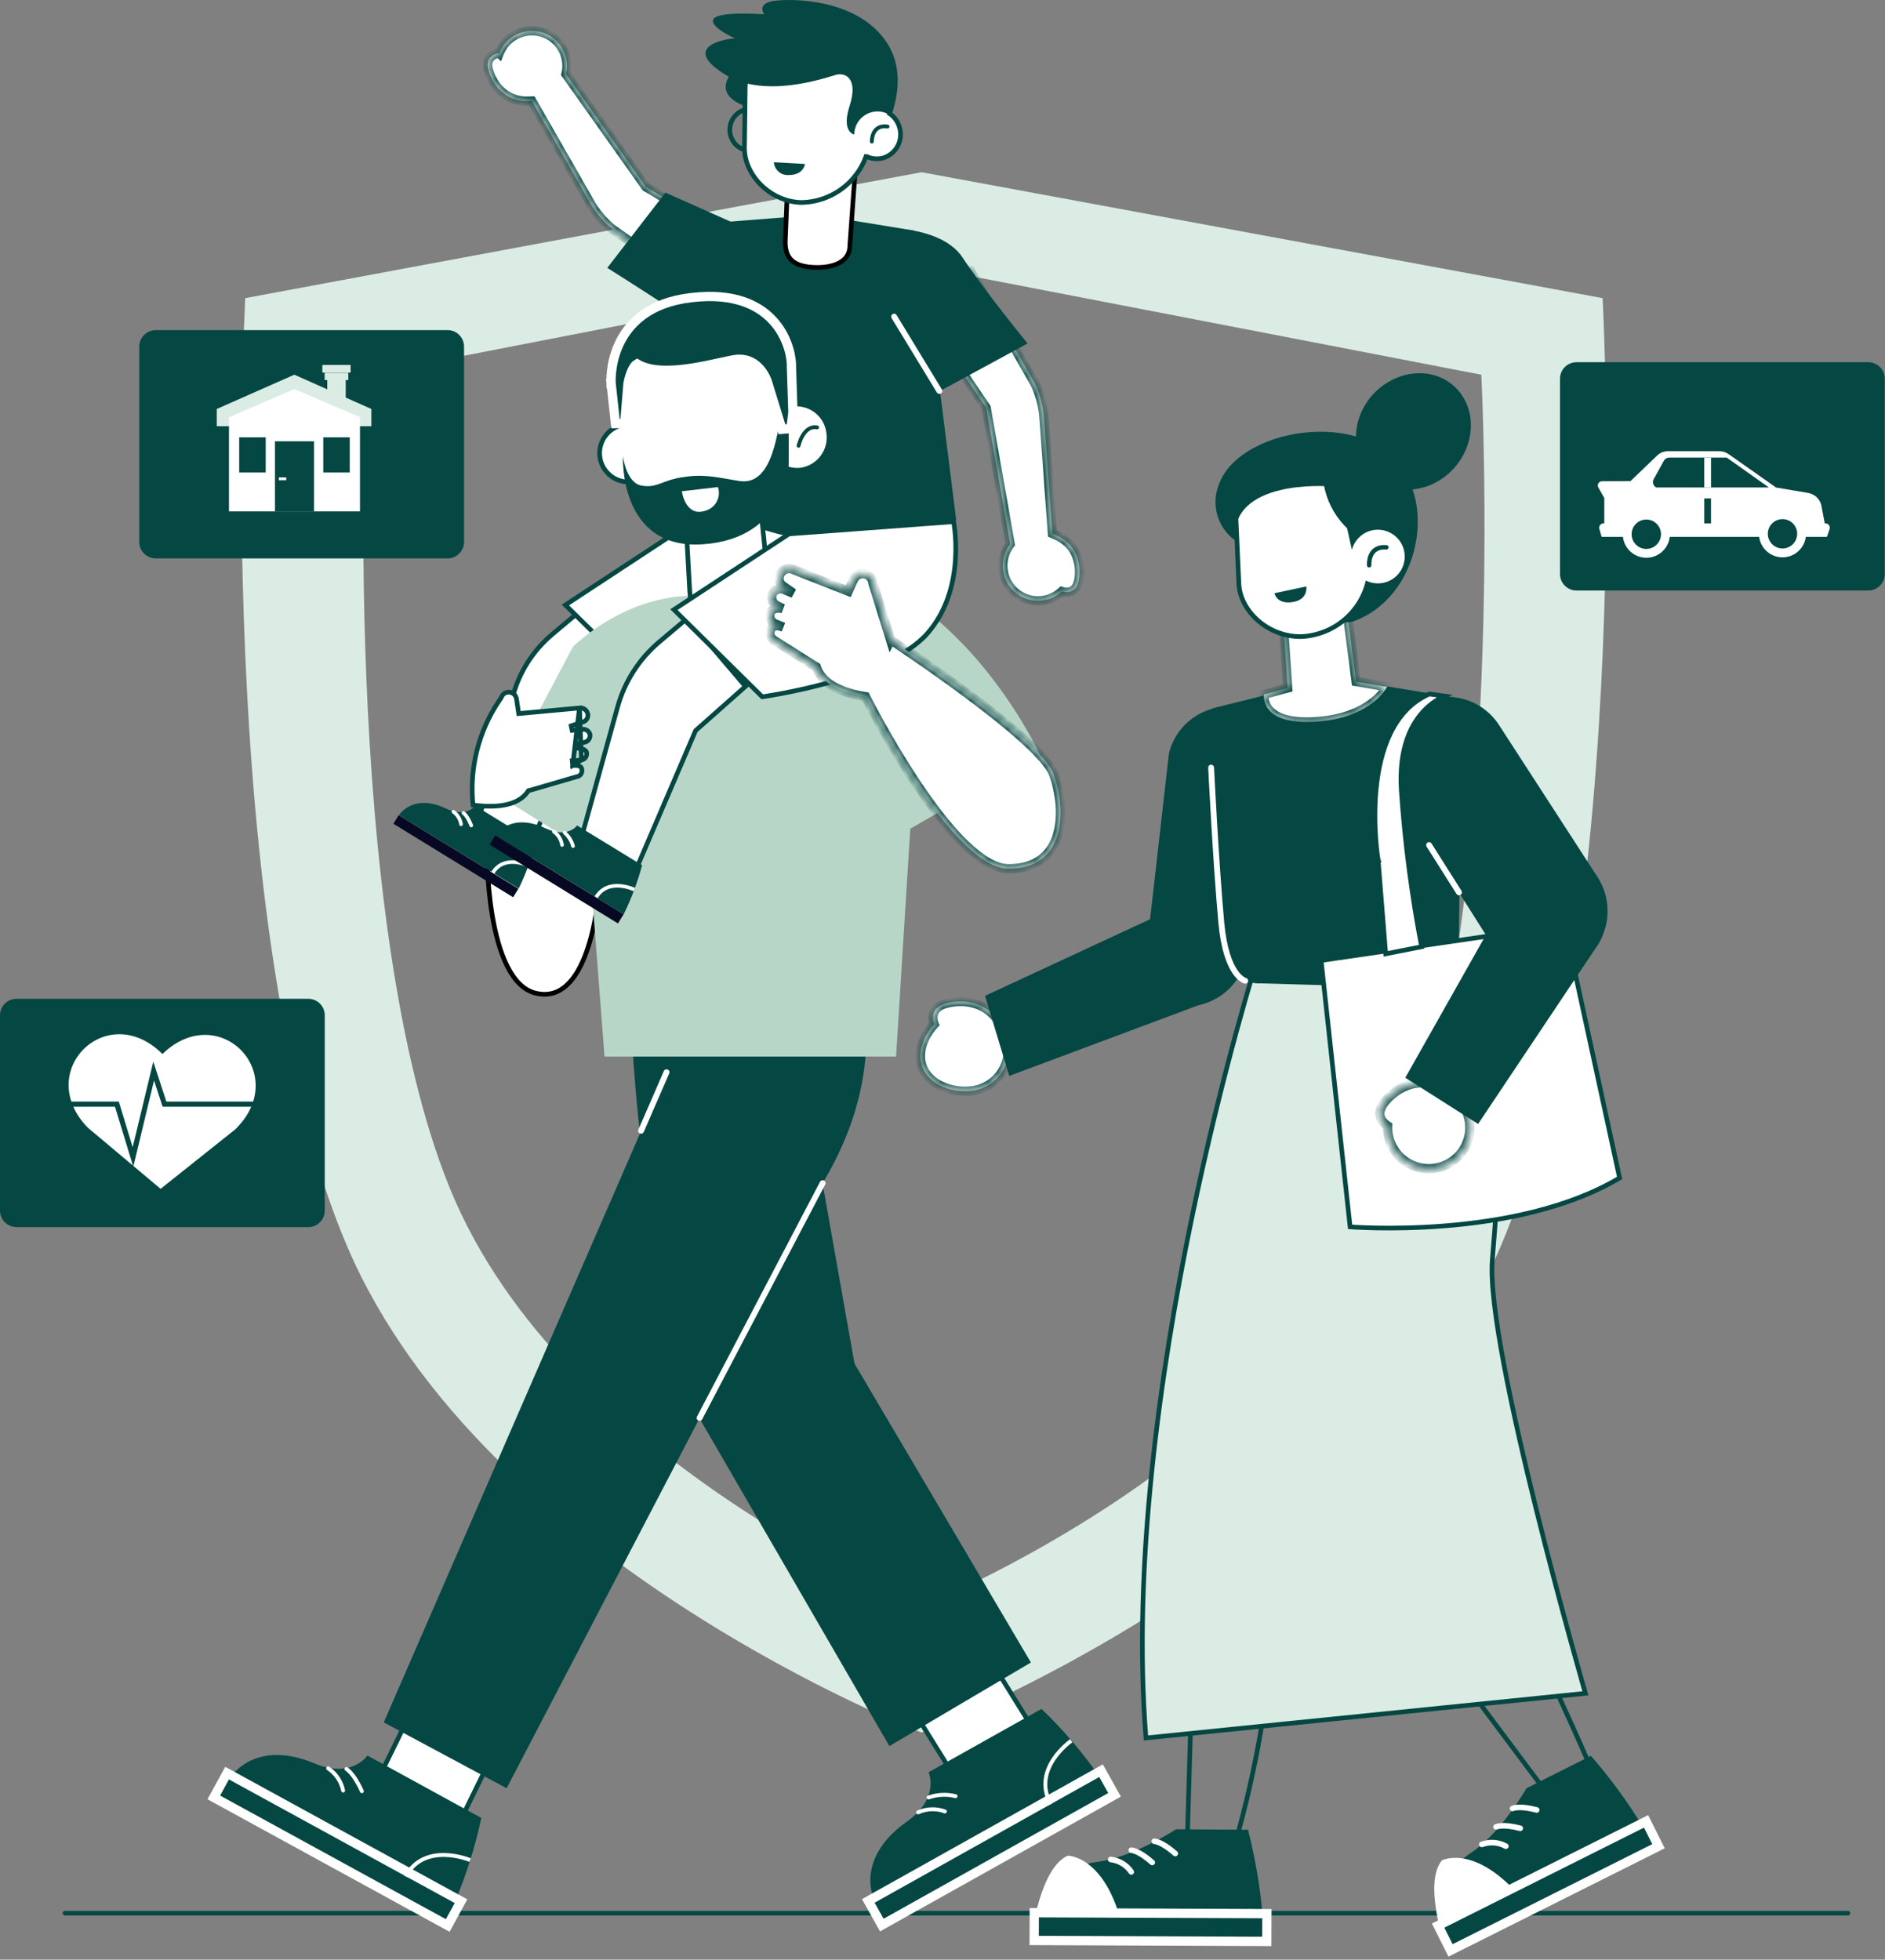  <svg
    width="203"
    height="211"
    viewBox="0 0 203 211"
    fill="none"
    xmlns="http://www.w3.org/2000/svg"
  >
    <rect x="0" y="0" width="203" height="211" fill="#808080" stroke="none"/>
    <path
      d="M7 206H199"
      stroke="#064843"
      stroke-width="0.5"
      stroke-linecap="round"
      stroke-linejoin="round"
    />
    <path
      d="M172.587 32.1L99.252 18.543L26.412 32.1C26.412 32.1 22.724 100.027 37.412 134.264C52.084 168.459 99.252 186.543 99.252 186.543C99.252 186.543 146.927 168.452 161.587 134.257C176.28 100.005 172.587 32.1 172.587 32.1ZM150.501 128.072C138.453 157.434 99.297 172.95 99.297 172.95C99.297 172.95 60.55 157.434 48.499 128.072C36.447 98.711 39.463 40.347 39.463 40.347L99.289 28.714L159.528 40.347C159.528 40.347 162.569 98.661 150.501 128.072Z"
      fill="#DBECE4"
    />
    <path
      d="M139.496 157.383L137.088 166.59L137.077 166.633L137.081 166.678L137.33 166.653L137.081 166.678L137.081 166.678L137.082 166.68L137.082 166.686L137.085 166.714C137.087 166.739 137.09 166.777 137.095 166.827C137.103 166.927 137.114 167.078 137.127 167.276C137.152 167.673 137.182 168.263 137.201 169.032C137.239 170.568 137.232 172.818 137.052 175.666C136.694 181.321 135.654 189.334 132.928 198.801L127.857 198.24L129.063 157.383H139.496Z"
      stroke="#054742"
      stroke-width="0.5"
    />
    <path
      d="M134.4 197.015L126.65 196.965C126.65 196.965 122.06 199.965 118.22 200.465C114.38 200.965 112.22 203.255 111.93 206.415L136 206.545C135.737 203.329 135.201 200.141 134.4 197.015Z"
      fill="#054742"
    />
    <path
      d="M115 199.805C115 199.805 119.38 199.805 121.09 208.445H111.09C111.09 208.445 112 201.095 115 199.805Z"
      fill="white"
    />
    <path
      d="M111.373 208.437L111.371 208.937L111.871 208.939L135.921 209.035L136.421 209.037L136.423 208.537L136.431 206.547L136.433 206.047L135.933 206.045L111.883 205.949L111.383 205.947L111.381 206.447L111.373 208.437Z"
      fill="#054742"
      stroke="white"
    />
    <path
      d="M121.83 199.215C121.83 199.215 122.59 199.215 124.09 200.535"
      stroke="white"
      stroke-width="0.6"
      stroke-linecap="round"
      stroke-linejoin="round"
    />
    <path
      d="M124.31 198.254C124.31 198.254 125.07 198.254 126.57 199.574"
      stroke="white"
      stroke-width="0.6"
      stroke-linecap="round"
      stroke-linejoin="round"
    />
    <path
      d="M119.61 200.215C120.055 200.265 120.484 200.41 120.867 200.642C121.25 200.873 121.579 201.184 121.83 201.555"
      stroke="white"
      stroke-width="0.6"
      stroke-linecap="round"
      stroke-linejoin="round"
    />
    <path
      d="M171.791 191.463C171.836 191.568 171.873 191.657 171.904 191.728L167.487 194.277L148.066 168.312L148.064 168.308C148.059 168.302 148.052 168.291 148.043 168.276C148.025 168.246 147.998 168.2 147.963 168.138C147.893 168.014 147.792 167.826 147.673 167.574C147.434 167.07 147.118 166.311 146.82 165.298C146.234 163.312 145.712 160.347 145.954 156.414H156.212L156.65 165.566L156.656 165.675L156.739 165.745C159.766 168.295 162.254 171.424 164.057 174.948L164.057 174.948L164.06 174.953C165.786 178.13 167.767 182.373 169.319 185.825C170.095 187.551 170.763 189.078 171.236 190.173C171.473 190.72 171.662 191.16 171.791 191.463Z"
      stroke="#054742"
      stroke-width="0.5"
    />
    <path
      d="M171.33 189.055L164.39 192.545C164.39 192.545 161.67 197.335 158.45 199.475C155.23 201.615 154.38 204.665 155.53 207.625L177 196.825C175.335 194.078 173.438 191.478 171.33 189.055Z"
      fill="#054742"
    />
    <path
      d="M155.29 200.304C155.29 200.304 159.19 198.304 164.62 205.304L155.69 209.774C155.69 209.774 153.21 202.804 155.29 200.304Z"
      fill="white"
    />
    <path
      d="M155.989 209.559L156.213 210.006L156.66 209.782L178.162 199.01L178.609 198.786L178.385 198.339L177.494 196.559L177.27 196.112L176.823 196.336L155.32 207.109L154.873 207.333L155.097 207.78L155.989 209.559Z"
      fill="#054742"
      stroke="white"
    />
    <path
      d="M161.11 196.705C161.11 196.705 161.79 196.355 163.72 196.855"
      stroke="white"
      stroke-width="0.6"
      stroke-linecap="round"
      stroke-linejoin="round"
    />
    <path
      d="M162.89 194.723C162.89 194.723 163.56 194.373 165.49 194.883"
      stroke="white"
      stroke-width="0.6"
      stroke-linecap="round"
      stroke-linejoin="round"
    />
    <path
      d="M159.58 198.593C160 198.438 160.449 198.374 160.896 198.407C161.343 198.44 161.777 198.568 162.17 198.783"
      stroke="white"
      stroke-width="0.6"
      stroke-linecap="round"
      stroke-linejoin="round"
    />
    <path
      d="M123.409 187.131C121.934 168.623 124.939 147.656 128.315 131.298C130.01 123.085 131.797 116.038 133.155 111.056C133.834 108.564 134.406 106.59 134.805 105.243C135.004 104.57 135.161 104.053 135.266 103.708C135.288 103.633 135.309 103.567 135.327 103.508C135.34 103.465 135.351 103.426 135.362 103.392L155.362 105.084C162.267 116.578 161.541 125.474 160.81 134.424C160.777 134.834 160.743 135.245 160.711 135.656C160.52 138.044 161.065 142.18 161.976 147.011C162.889 151.852 164.176 157.422 165.486 162.696C166.796 167.97 168.129 172.949 169.135 176.61C169.638 178.441 170.059 179.942 170.355 180.985C170.502 181.507 170.619 181.914 170.698 182.191L170.737 182.327L123.409 187.131Z"
      fill="#DBECE4"
      stroke="#054742"
      stroke-width="0.5"
    />
    <path
      d="M125.89 81.085L123.74 99.995C122.74 103.835 122.69 107.685 126.61 108.305C128.3 108.568 130.027 108.179 131.441 107.218C132.856 106.256 133.853 104.794 134.23 103.125L138.81 84.175C139.006 83.297 139.021 82.387 138.855 81.502C138.689 80.617 138.345 79.775 137.844 79.027C137.343 78.279 136.695 77.641 135.94 77.15C135.184 76.66 134.337 76.329 133.45 76.175C131.803 75.89 130.109 76.237 128.707 77.148C127.305 78.058 126.299 79.465 125.89 81.085Z"
      fill="#054742"
    />
    <mask id="path-19-inside-1_9545_77414" fill="white">
      <path
        fill-rule="evenodd"
        clip-rule="evenodd"
        d="M108.536 112.353C108.627 112.927 108.604 113.513 108.47 114.077C108.335 114.643 108.09 115.177 107.749 115.648C107.407 116.12 106.977 116.519 106.481 116.824C105.985 117.129 105.435 117.333 104.86 117.425C102.44 117.815 99.54 116.665 99.16 114.245C98.945 112.873 99.581 111.388 100.612 110.29C100.48 109.963 100.004 108.484 102.01 108.005C104.037 107.52 106.844 107.905 108.152 111.128C108.33 111.498 108.457 111.892 108.527 112.299C108.531 112.317 108.536 112.336 108.54 112.355L108.536 112.353Z"
      />
    </mask>
    <path
      fill-rule="evenodd"
      clip-rule="evenodd"
      d="M108.536 112.353C108.627 112.927 108.604 113.513 108.47 114.077C108.335 114.643 108.09 115.177 107.749 115.648C107.407 116.12 106.977 116.519 106.481 116.824C105.985 117.129 105.435 117.333 104.86 117.425C102.44 117.815 99.54 116.665 99.16 114.245C98.945 112.873 99.581 111.388 100.612 110.29C100.48 109.963 100.004 108.484 102.01 108.005C104.037 107.52 106.844 107.905 108.152 111.128C108.33 111.498 108.457 111.892 108.527 112.299C108.531 112.317 108.536 112.336 108.54 112.355L108.536 112.353Z"
      fill="white"
    />
    <path
      d="M108.47 114.077L108.956 114.193V114.193L108.47 114.077ZM108.536 112.353L108.658 111.869L107.923 111.682L108.042 112.432L108.536 112.353ZM107.749 115.648L108.154 115.942L107.749 115.648ZM104.86 117.425L104.781 116.931L104.78 116.931L104.86 117.425ZM99.16 114.245L99.654 114.167L99.16 114.245ZM100.612 110.29L100.976 110.632L101.196 110.399L101.075 110.103L100.612 110.29ZM102.01 108.005L102.126 108.491L102.01 108.005ZM108.152 111.128L107.689 111.316L107.695 111.331L107.702 111.345L108.152 111.128ZM108.527 112.299L108.034 112.384L108.037 112.401L108.041 112.418L108.527 112.299ZM108.54 112.355L108.417 112.839L109.219 113.042L109.026 112.238L108.54 112.355ZM108.956 114.193C109.106 113.565 109.131 112.913 109.029 112.275L108.042 112.432C108.123 112.941 108.103 113.46 107.983 113.961L108.956 114.193ZM108.154 115.942C108.533 115.417 108.806 114.823 108.956 114.193L107.983 113.961C107.864 114.463 107.646 114.937 107.344 115.355L108.154 115.942ZM106.743 117.25C107.294 116.911 107.774 116.466 108.154 115.942L107.344 115.355C107.041 115.773 106.659 116.128 106.219 116.398L106.743 117.25ZM104.939 117.919C105.578 117.816 106.191 117.589 106.743 117.25L106.219 116.398C105.779 116.668 105.291 116.85 104.781 116.931L104.939 117.919ZM98.666 114.322C98.887 115.732 99.842 116.742 101.02 117.335C102.194 117.926 103.631 118.129 104.94 117.918L104.78 116.931C103.669 117.11 102.446 116.934 101.47 116.442C100.498 115.953 99.813 115.178 99.654 114.167L98.666 114.322ZM100.248 109.948C99.148 111.119 98.419 112.752 98.666 114.322L99.654 114.167C99.47 112.994 100.015 111.657 100.976 110.632L100.248 109.948ZM101.075 110.103C101.021 109.968 100.918 109.639 100.995 109.324C101.03 109.179 101.106 109.029 101.261 108.89C101.42 108.747 101.685 108.596 102.126 108.491L101.894 107.518C101.333 107.652 100.905 107.866 100.593 108.146C100.277 108.429 100.103 108.76 100.024 109.085C99.87 109.712 100.071 110.285 100.149 110.478L101.075 110.103ZM102.126 108.491C103.067 108.266 104.168 108.249 105.168 108.641C106.153 109.027 107.084 109.825 107.689 111.316L108.615 110.94C107.913 109.207 106.786 108.201 105.533 107.71C104.297 107.226 102.98 107.259 101.894 107.518L102.126 108.491ZM109.019 112.214C108.942 111.762 108.801 111.323 108.603 110.911L107.702 111.345C107.86 111.673 107.972 112.023 108.034 112.384L109.019 112.214ZM108.041 112.418C108.045 112.436 108.05 112.453 108.054 112.471L109.026 112.238C109.022 112.219 109.017 112.199 109.012 112.18L108.041 112.418ZM108.663 111.87L108.658 111.869L108.413 112.838L108.417 112.839L108.663 111.87Z"
      fill="#054742"
      mask="url(#path-19-inside-1_9545_77414)"
    />
    <path
      d="M106.08 107.226L126.94 97.546C129.06 96.196 132.57 97.736 133.6 100.846C133.831 101.535 133.923 102.262 133.873 102.987C133.822 103.711 133.629 104.419 133.305 105.069C132.981 105.719 132.532 106.299 131.984 106.775C131.436 107.252 130.799 107.616 130.11 107.846L108.69 115.846L106.08 107.226Z"
      fill="#054742"
    />
    <path
      d="M156 74.992L143.77 72.992L130.6 76.262C130.6 76.262 130.14 93.742 132.27 103.202C132.446 104.004 132.904 104.716 133.561 105.208C134.219 105.7 135.031 105.94 135.85 105.882L154.46 106.422C154.46 106.422 157.03 105.212 157.1 101.422L157.43 76.422C157.396 76.054 157.235 75.71 156.974 75.448C156.712 75.187 156.368 75.026 156 74.992Z"
      fill="#054742"
    />
    <path
      d="M134.1 105.602C134.1 105.602 132.05 105.152 131.52 99.302C130.9 92.392 130.43 82.652 130.43 82.652"
      stroke="white"
      stroke-width="0.63"
      stroke-linecap="round"
      stroke-linejoin="round"
    />
    <path
      d="M145.984 132.138C145.728 132.124 145.53 132.111 145.396 132.101L142.275 103.417L168.505 99.586L174.418 126.833C168.774 130.195 161.516 131.516 155.629 131.99C152.662 132.23 150.051 132.253 148.182 132.217C147.247 132.199 146.498 132.166 145.984 132.138Z"
      fill="white"
      stroke="#054742"
      stroke-width="0.5"
    />
    <mask id="path-25-inside-2_9545_77414" fill="white">
      <path
        fill-rule="evenodd"
        clip-rule="evenodd"
        d="M149.439 121.235C149.207 121.097 147.811 120.163 149.21 118.543C150.73 116.783 153.66 115.343 157.05 118.253L156.993 118.276C157.404 118.686 157.732 119.175 157.957 119.716C158.293 120.526 158.381 121.416 158.21 122.275C158.04 123.134 157.619 123.924 157 124.543C156.166 125.371 155.039 125.835 153.865 125.835C152.69 125.835 151.564 125.371 150.73 124.543C150.111 123.924 149.69 123.134 149.52 122.275C149.451 121.931 149.425 121.582 149.439 121.235Z"
      />
    </mask>
    <path
      fill-rule="evenodd"
      clip-rule="evenodd"
      d="M149.439 121.235C149.207 121.097 147.811 120.163 149.21 118.543C150.73 116.783 153.66 115.343 157.05 118.253L156.993 118.276C157.404 118.686 157.732 119.175 157.957 119.716C158.293 120.526 158.381 121.416 158.21 122.275C158.04 123.134 157.619 123.924 157 124.543C156.166 125.371 155.039 125.835 153.865 125.835C152.69 125.835 151.564 125.371 150.73 124.543C150.111 123.924 149.69 123.134 149.52 122.275C149.451 121.931 149.425 121.582 149.439 121.235Z"
      fill="white"
    />
    <path
      d="M149.439 121.235L149.938 121.255L149.95 120.959L149.695 120.806L149.439 121.235ZM149.21 118.543L149.588 118.87L149.21 118.543ZM157.05 118.253L157.234 118.718L158.004 118.413L157.376 117.874L157.05 118.253ZM156.993 118.276L156.809 117.811L156.099 118.092L156.64 118.63L156.993 118.276ZM157.957 119.716L157.495 119.908V119.908L157.957 119.716ZM158.21 122.275L158.701 122.372V122.372L158.21 122.275ZM157 124.543L157.352 124.898L157.354 124.897L157 124.543ZM150.73 124.543L150.376 124.897L150.378 124.898L150.73 124.543ZM149.52 122.275L150.01 122.178L149.52 122.275ZM149.695 120.806C149.604 120.751 149.308 120.55 149.169 120.24C149.106 120.099 149.073 119.93 149.114 119.724C149.155 119.512 149.28 119.227 149.588 118.87L148.831 118.217C148.44 118.67 148.215 119.109 148.132 119.532C148.048 119.96 148.117 120.338 148.257 120.649C148.524 121.246 149.042 121.581 149.182 121.664L149.695 120.806ZM149.588 118.87C150.295 118.052 151.309 117.333 152.508 117.141C153.686 116.952 155.122 117.257 156.724 118.633L157.376 117.874C155.588 116.34 153.864 115.91 152.349 116.153C150.855 116.393 149.645 117.275 148.831 118.217L149.588 118.87ZM156.866 117.788L156.809 117.811L157.177 118.741L157.234 118.718L156.866 117.788ZM158.419 119.525C158.169 118.922 157.803 118.378 157.346 117.922L156.64 118.63C157.004 118.994 157.296 119.428 157.495 119.908L158.419 119.525ZM158.701 122.372C158.89 121.416 158.792 120.425 158.419 119.525L157.495 119.908C157.793 120.626 157.871 121.416 157.72 122.178L158.701 122.372ZM157.354 124.897C158.042 124.207 158.511 123.328 158.701 122.372L157.72 122.178C157.569 122.94 157.195 123.64 156.646 124.19L157.354 124.897ZM153.865 126.335C155.171 126.335 156.425 125.819 157.352 124.898L156.648 124.189C155.908 124.923 154.908 125.335 153.865 125.335V126.335ZM150.378 124.898C151.305 125.819 152.558 126.335 153.865 126.335V125.335C152.822 125.335 151.822 124.923 151.082 124.189L150.378 124.898ZM149.029 122.372C149.219 123.328 149.687 124.207 150.376 124.897L151.084 124.19C150.535 123.64 150.161 122.94 150.01 122.178L149.029 122.372ZM148.939 121.215C148.923 121.601 148.953 121.989 149.029 122.372L150.01 122.178C149.949 121.873 149.926 121.563 149.938 121.255L148.939 121.215Z"
      fill="#054742"
      mask="url(#path-25-inside-2_9545_77414)"
    />
    <path
      d="M151.34 116.042L162.63 96.042C163.017 95.376 163.539 94.798 164.162 94.345C164.785 93.892 165.496 93.575 166.249 93.413C167.003 93.251 167.781 93.248 168.536 93.404C169.29 93.561 170.003 93.874 170.63 94.322C171.811 95.181 172.606 96.472 172.84 97.915C173.074 99.357 172.729 100.833 171.88 102.022L159.18 121.022L151.34 116.042Z"
      fill="#054742"
    />
    <path
      d="M150.25 85.234L160.68 101.714C161.182 102.506 161.843 103.185 162.622 103.707C163.401 104.229 164.28 104.582 165.203 104.745C166.126 104.908 167.073 104.876 167.984 104.652C168.894 104.428 169.748 104.017 170.49 103.444C171.845 102.401 172.753 100.882 173.032 99.195C173.31 97.508 172.938 95.778 171.99 94.355L161.38 77.984C160.879 77.234 160.231 76.594 159.474 76.103C158.718 75.611 157.869 75.279 156.98 75.127C156.091 74.974 155.181 75.004 154.304 75.216C153.427 75.427 152.602 75.814 151.88 76.354C150.539 77.356 149.626 78.828 149.323 80.475C149.021 82.121 149.352 83.821 150.25 85.234Z"
      fill="#054742"
    />
    <path
      d="M155.552 74.943C154.975 75.207 154.219 75.653 153.483 76.388C151.988 77.88 150.607 80.529 150.911 85.151L150.911 85.152C151.302 90.786 152.032 96.392 153.097 101.938L149.227 102.701L148.419 92.655L148.418 92.644L148.417 92.633L148.17 92.675L148.417 92.633L148.417 92.633L148.416 92.631L148.415 92.624L148.41 92.593C148.406 92.566 148.399 92.525 148.392 92.472C148.376 92.365 148.353 92.208 148.328 92.005C148.276 91.601 148.212 91.017 148.16 90.306C148.057 88.883 148.004 86.952 148.205 84.914C148.608 80.838 150.015 76.443 153.936 74.722L155.552 74.943Z"
      fill="white"
      stroke="#054742"
      stroke-width="0.5"
    />
    <path
      d="M157.12 96.082L153.9 90.992"
      stroke="white"
      stroke-width="0.63"
      stroke-linecap="round"
      stroke-linejoin="round"
    />
    <path
      d="M52.438 91.274C52.438 91.245 52.439 91.22 52.439 91.199L57.106 85.669C57.151 85.7 57.203 85.737 57.262 85.778C57.48 85.93 57.792 86.152 58.165 86.43C58.913 86.985 59.906 87.763 60.891 88.653C61.878 89.544 62.85 90.541 63.56 91.535C64.276 92.537 64.698 93.497 64.65 94.322C64.546 96.14 64.187 99.651 63.145 102.537C62.623 103.982 61.939 105.245 61.051 106.065C60.176 106.874 59.1 107.257 57.745 106.952C56.41 106.651 55.392 105.563 54.62 104.021C53.85 102.484 53.348 100.541 53.023 98.622C52.698 96.705 52.552 94.826 52.488 93.426C52.455 92.726 52.444 92.146 52.44 91.742C52.438 91.539 52.438 91.381 52.438 91.274Z"
      fill="white"
      stroke="black"
      stroke-width="0.5"
    />
    <path
      d="M102.934 172.757L112.079 187.471L103.416 192.317L94.27 177.602L102.934 172.757Z"
      fill="white"
      stroke="#054742"
      stroke-width="0.5"
    />
    <path
      d="M112.16 184.004L100 190.824C100 190.824 101.27 193.584 97.64 196.154C94.01 198.724 93 201.944 94.23 204.864L118.42 191.324C116.582 188.682 114.485 186.23 112.16 184.004Z"
      fill="#054742"
    />
    <path
      d="M94.721 206.843L94.965 207.279L95.401 207.035L119.592 193.499L120.028 193.255L119.784 192.818L118.817 191.09L118.573 190.654L118.137 190.898L93.946 204.434L93.51 204.679L93.754 205.115L94.721 206.843Z"
      fill="#054742"
      stroke="white"
    />
    <path
      d="M115.36 187.434C115.36 187.434 111.04 190.434 113.16 194.254"
      stroke="white"
      stroke-width="0.42"
      stroke-miterlimit="10"
    />
    <path
      d="M100 193.542C100.935 193.208 101.948 193.159 102.91 193.402"
      stroke="white"
      stroke-width="0.42"
      stroke-linecap="round"
      stroke-linejoin="round"
    />
    <path
      d="M98.87 195.145C99.783 194.734 100.821 194.698 101.76 195.045"
      stroke="white"
      stroke-width="0.42"
      stroke-linecap="round"
      stroke-linejoin="round"
    />
    <path
      d="M67.92 108.705C68.465 123.423 70.843 138.016 75 152.145L95.78 188.005L111.02 179.005L92.02 146.815L85 107.195L67.92 108.705Z"
      fill="#054742"
    />
    <path
      d="M47.76 177.189L56.461 181.958L48.85 197.519L40.15 192.749L47.76 177.189Z"
      fill="white"
      stroke="#054742"
      stroke-width="0.5"
    />
    <path
      d="M51.83 195.744L39.57 189.024C39.57 189.024 37.91 191.574 33.81 189.854C29.71 188.134 26.44 189.014 24.62 191.604L48.93 204.914C50.195 201.959 51.166 198.888 51.83 195.744Z"
      fill="#054742"
    />
    <path
      d="M23.265 193.093L23.025 193.531L23.463 193.771L47.778 207.083L48.217 207.323L48.457 206.885L49.407 205.148L49.648 204.709L49.209 204.469L24.895 191.157L24.456 190.917L24.216 191.356L23.265 193.093Z"
      fill="#054742"
      stroke="white"
    />
    <path
      d="M50.63 200.283C50.63 200.283 45.76 198.233 43.68 202.033"
      stroke="white"
      stroke-width="0.42"
      stroke-miterlimit="10"
    />
    <path
      d="M37.31 190.473C37.31 190.473 38.08 190.883 38.97 192.863"
      stroke="white"
      stroke-width="0.42"
      stroke-linecap="round"
      stroke-linejoin="round"
    />
    <path
      d="M35.34 190.402C36.168 190.958 36.746 191.816 36.95 192.792"
      stroke="white"
      stroke-width="0.42"
      stroke-linecap="round"
      stroke-linejoin="round"
    />
    <path
      d="M91.64 103.465C91.64 103.465 97.08 113.795 88.19 128.055L54.56 192.545L41.33 185.455L75.61 106.695L91.64 103.465Z"
      fill="#054742"
    />
    <path
      d="M88.59 127.395L75.34 152.675"
      stroke="white"
      stroke-width="0.63"
      stroke-linecap="round"
      stroke-linejoin="round"
    />
    <path
      d="M69.04 121.753L71.78 115.453"
      stroke="white"
      stroke-width="0.63"
      stroke-linecap="round"
      stroke-linejoin="round"
    />
    <mask id="path-48-inside-3_9545_77414" fill="white">
      <path
        fill-rule="evenodd"
        clip-rule="evenodd"
        d="M104.36 28.895L111.45 41.285C111.946 42.325 112.266 43.44 112.4 44.584L113.341 57.447C113.378 57.464 113.415 57.481 113.451 57.499C115.937 58.435 116.44 60.636 116.21 62.315C115.964 64.113 114.593 63.762 114.355 63.687C114.154 63.873 113.932 64.037 113.693 64.176C113.045 64.554 112.299 64.731 111.55 64.685C111.054 64.656 110.569 64.529 110.122 64.312C109.675 64.095 109.276 63.792 108.946 63.421C108.616 63.049 108.363 62.617 108.201 62.147C108.039 61.678 107.97 61.181 108 60.685C108.043 59.936 108.307 59.217 108.76 58.618L108.784 58.587L106.2 43.904L98.35 32.285L104.36 28.895Z"
      />
    </mask>
    <path
      fill-rule="evenodd"
      clip-rule="evenodd"
      d="M104.36 28.895L111.45 41.285C111.946 42.325 112.266 43.44 112.4 44.584L113.341 57.447C113.378 57.464 113.415 57.481 113.451 57.499C115.937 58.435 116.44 60.636 116.21 62.315C115.964 64.113 114.593 63.762 114.355 63.687C114.154 63.873 113.932 64.037 113.693 64.176C113.045 64.554 112.299 64.731 111.55 64.685C111.054 64.656 110.569 64.529 110.122 64.312C109.675 64.095 109.276 63.792 108.946 63.421C108.616 63.049 108.363 62.617 108.201 62.147C108.039 61.678 107.97 61.181 108 60.685C108.043 59.936 108.307 59.217 108.76 58.618L108.784 58.587L106.2 43.904L98.35 32.285L104.36 28.895Z"
      fill="white"
    />
    <path
      d="M111.45 41.285L111.902 41.07L111.893 41.053L111.884 41.036L111.45 41.285ZM104.36 28.895L104.794 28.646L104.547 28.215L104.114 28.459L104.36 28.895ZM112.4 44.584L112.899 44.548L112.898 44.537L112.897 44.527L112.4 44.584ZM113.341 57.447L112.842 57.483L112.864 57.781L113.136 57.903L113.341 57.447ZM113.451 57.499L113.231 57.948L113.253 57.958L113.275 57.967L113.451 57.499ZM116.21 62.315L115.715 62.247L116.21 62.315ZM114.355 63.687L114.506 63.21L114.229 63.122L114.016 63.319L114.355 63.687ZM113.693 64.176L113.945 64.608L113.945 64.608L113.693 64.176ZM111.55 64.685L111.581 64.186L111.58 64.186L111.55 64.685ZM108.946 63.421L108.572 63.753L108.572 63.753L108.946 63.421ZM108.201 62.147L108.673 61.984H108.673L108.201 62.147ZM108 60.685L108.499 60.715L108.499 60.714L108 60.685ZM108.76 58.618L108.362 58.315L108.361 58.316L108.76 58.618ZM108.784 58.587L109.181 58.89L109.314 58.716L109.276 58.5L108.784 58.587ZM106.2 43.904L106.693 43.818L106.674 43.713L106.614 43.625L106.2 43.904ZM98.35 32.285L98.105 31.849L97.632 32.115L97.936 32.564L98.35 32.285ZM111.884 41.036L104.794 28.646L103.926 29.143L111.016 41.533L111.884 41.036ZM112.897 44.527C112.757 43.328 112.421 42.16 111.902 41.07L110.999 41.499C111.471 42.49 111.776 43.552 111.903 44.642L112.897 44.527ZM113.84 57.41L112.899 44.548L111.901 44.621L112.842 57.483L113.84 57.41ZM113.671 57.05C113.63 57.03 113.588 57.01 113.546 56.991L113.136 57.903C113.168 57.917 113.2 57.932 113.231 57.948L113.671 57.05ZM116.705 62.383C116.83 61.472 116.76 60.401 116.303 59.418C115.839 58.422 114.992 57.545 113.628 57.031L113.275 57.967C114.396 58.389 115.043 59.081 115.396 59.839C115.754 60.61 115.82 61.479 115.715 62.247L116.705 62.383ZM114.205 64.163C114.351 64.21 114.876 64.355 115.43 64.18C115.72 64.088 116.012 63.91 116.247 63.602C116.479 63.298 116.635 62.895 116.705 62.383L115.715 62.247C115.662 62.634 115.554 62.861 115.452 62.995C115.353 63.124 115.241 63.191 115.128 63.226C114.876 63.306 114.597 63.239 114.506 63.21L114.205 64.163ZM113.945 64.608C114.215 64.451 114.467 64.264 114.694 64.054L114.016 63.319C113.841 63.481 113.649 63.623 113.441 63.745L113.945 64.608ZM111.519 65.184C112.367 65.237 113.211 65.036 113.945 64.608L113.441 63.745C112.878 64.073 112.231 64.226 111.581 64.186L111.519 65.184ZM109.904 64.762C110.41 65.007 110.959 65.151 111.521 65.184L111.58 64.186C111.149 64.16 110.728 64.05 110.341 63.862L109.904 64.762ZM108.572 63.753C108.945 64.173 109.398 64.516 109.904 64.762L110.341 63.862C109.953 63.674 109.606 63.411 109.32 63.089L108.572 63.753ZM107.728 62.31C107.912 62.842 108.199 63.332 108.572 63.753L109.32 63.089C109.034 62.767 108.814 62.391 108.673 61.984L107.728 62.31ZM107.501 60.655C107.467 61.217 107.545 61.779 107.728 62.31L108.673 61.984C108.533 61.576 108.473 61.145 108.499 60.715L107.501 60.655ZM108.361 58.316C107.849 58.994 107.55 59.809 107.501 60.656L108.499 60.714C108.537 60.063 108.766 59.439 109.159 58.919L108.361 58.316ZM108.386 58.283L108.362 58.315L109.157 58.921L109.181 58.89L108.386 58.283ZM105.708 43.991L108.291 58.673L109.276 58.5L106.693 43.818L105.708 43.991ZM97.936 32.564L105.786 44.184L106.614 43.625L98.764 32.005L97.936 32.564ZM104.114 28.459L98.105 31.849L98.596 32.72L104.606 29.33L104.114 28.459Z"
      fill="#054742"
      mask="url(#path-48-inside-3_9545_77414)"
    />
    <path
      d="M97.2 24.672C97.2 24.672 101.83 24.942 103.66 27.732C105.99 31.262 110.66 36.982 110.66 36.982L99.09 43.262L97.2 24.672Z"
      fill="#054742"
    />
    <path
      d="M50.772 91.064L55.241 74.909L55.241 74.909C55.942 72.35 57.399 70.062 59.421 68.344C59.421 68.344 59.422 68.344 59.422 68.343L62.23 65.984L68.021 72.808L63.064 77.196L63.022 77.233L63 77.285L56.581 92.315L50.772 91.064Z"
      fill="white"
      stroke="#054742"
      stroke-width="0.5"
    />
    <mask id="path-52-inside-4_9545_77414" fill="white">
      <path
        fill-rule="evenodd"
        clip-rule="evenodd"
        d="M60.79 5.693C61.068 6.387 61.134 7.147 60.98 7.879C60.973 7.913 60.965 7.948 60.957 7.983L69.57 20.133L81.64 27.283L77.66 32.873L66 24.713C65.102 23.989 64.332 23.121 63.72 22.143L57.275 10.879C57.259 10.879 57.244 10.879 57.229 10.879C54.557 11.098 53.153 9.303 52.64 7.713C52.04 5.853 53.76 5.713 53.76 5.713L53.764 5.716C53.867 5.454 53.999 5.203 54.16 4.967C54.582 4.35 55.177 3.872 55.87 3.593C56.331 3.406 56.824 3.312 57.321 3.317C57.818 3.321 58.31 3.424 58.767 3.619C59.224 3.814 59.639 4.098 59.986 4.454C60.333 4.81 60.606 5.231 60.79 5.693Z"
      />
    </mask>
    <path
      fill-rule="evenodd"
      clip-rule="evenodd"
      d="M60.79 5.693C61.068 6.387 61.134 7.147 60.98 7.879C60.973 7.913 60.965 7.948 60.957 7.983L69.57 20.133L81.64 27.283L77.66 32.873L66 24.713C65.102 23.989 64.332 23.121 63.72 22.143L57.275 10.879C57.259 10.879 57.244 10.879 57.229 10.879C54.557 11.098 53.153 9.303 52.64 7.713C52.04 5.853 53.76 5.713 53.76 5.713L53.764 5.716C53.867 5.454 53.999 5.203 54.16 4.967C54.582 4.35 55.177 3.872 55.87 3.593C56.331 3.406 56.824 3.312 57.321 3.317C57.818 3.321 58.31 3.424 58.767 3.619C59.224 3.814 59.639 4.098 59.986 4.454C60.333 4.81 60.606 5.231 60.79 5.693Z"
      fill="white"
    />
    <path
      d="M60.98 7.879L60.491 7.775L60.491 7.775L60.98 7.879ZM60.79 5.693L60.325 5.878L60.326 5.879L60.79 5.693ZM60.957 7.983L60.471 7.866L60.417 8.087L60.549 8.272L60.957 7.983ZM69.57 20.133L69.162 20.422L69.224 20.509L69.315 20.563L69.57 20.133ZM81.64 27.283L82.047 27.573L82.363 27.13L81.895 26.853L81.64 27.283ZM77.66 32.873L77.373 33.283L77.78 33.567L78.067 33.163L77.66 32.873ZM66 24.713L65.686 25.102L65.699 25.113L65.713 25.123L66 24.713ZM63.72 22.143L63.286 22.391L63.291 22.4L63.296 22.408L63.72 22.143ZM57.275 10.879L57.709 10.631L57.565 10.38L57.276 10.379L57.275 10.879ZM57.229 10.879L57.236 10.379L57.212 10.379L57.188 10.381L57.229 10.879ZM52.64 7.713L52.164 7.866L52.64 7.713ZM53.76 5.713L54.111 5.357L53.948 5.196L53.719 5.215L53.76 5.713ZM53.764 5.716L53.413 6.072L53.952 6.604L54.229 5.899L53.764 5.716ZM54.16 4.967L54.573 5.249V5.249L54.16 4.967ZM55.87 3.593L56.057 4.057L56.058 4.056L55.87 3.593ZM57.321 3.317L57.317 3.817L57.321 3.317ZM58.767 3.619L58.963 3.159L58.963 3.159L58.767 3.619ZM59.986 4.454L60.344 4.105L60.344 4.105L59.986 4.454ZM61.47 7.982C61.644 7.153 61.569 6.292 61.254 5.507L60.326 5.879C60.567 6.481 60.625 7.141 60.491 7.775L61.47 7.982ZM61.443 8.1C61.452 8.061 61.461 8.021 61.47 7.982L60.491 7.775C60.485 7.806 60.478 7.836 60.471 7.866L61.443 8.1ZM69.978 19.844L61.365 7.694L60.549 8.272L69.162 20.422L69.978 19.844ZM81.895 26.853L69.825 19.703L69.315 20.563L81.385 27.713L81.895 26.853ZM78.067 33.163L82.047 27.573L81.233 26.993L77.253 32.583L78.067 33.163ZM65.713 25.123L77.373 33.283L77.947 32.463L66.287 24.303L65.713 25.123ZM63.296 22.408C63.937 23.433 64.745 24.344 65.686 25.102L66.314 24.324C65.459 23.635 64.726 22.808 64.144 21.878L63.296 22.408ZM56.841 11.128L63.286 22.391L64.154 21.895L57.709 10.631L56.841 11.128ZM57.222 11.379C57.239 11.379 57.256 11.379 57.274 11.379L57.276 10.379C57.262 10.379 57.249 10.379 57.236 10.379L57.222 11.379ZM52.164 7.866C52.443 8.73 52.968 9.665 53.806 10.36C54.656 11.063 55.804 11.497 57.27 11.377L57.188 10.381C55.983 10.479 55.093 10.126 54.444 9.589C53.784 9.043 53.35 8.286 53.116 7.559L52.164 7.866ZM53.76 5.713C53.719 5.215 53.719 5.215 53.719 5.215C53.719 5.215 53.718 5.215 53.718 5.215C53.718 5.215 53.717 5.215 53.717 5.215C53.716 5.215 53.715 5.215 53.714 5.215C53.712 5.215 53.709 5.215 53.706 5.216C53.699 5.216 53.691 5.217 53.682 5.218C53.663 5.221 53.638 5.224 53.607 5.229C53.546 5.239 53.463 5.255 53.367 5.282C53.178 5.335 52.918 5.432 52.674 5.616C52.424 5.804 52.192 6.084 52.08 6.481C51.97 6.874 51.992 7.334 52.164 7.866L53.116 7.559C52.987 7.161 52.999 6.907 53.043 6.75C53.086 6.599 53.171 6.494 53.276 6.415C53.387 6.331 53.52 6.277 53.634 6.246C53.69 6.23 53.737 6.221 53.767 6.216C53.783 6.214 53.794 6.212 53.8 6.211C53.803 6.211 53.804 6.211 53.804 6.211C53.805 6.211 53.804 6.211 53.804 6.211C53.803 6.211 53.803 6.211 53.802 6.211C53.802 6.211 53.802 6.211 53.801 6.211C53.801 6.211 53.801 6.211 53.801 6.211C53.801 6.211 53.8 6.211 53.76 5.713ZM54.115 5.36L54.111 5.357L53.409 6.069L53.413 6.072L54.115 5.36ZM53.747 4.685C53.565 4.952 53.415 5.236 53.298 5.533L54.229 5.899C54.318 5.672 54.434 5.454 54.573 5.249L53.747 4.685ZM55.683 3.129C54.898 3.445 54.224 3.987 53.747 4.685L54.573 5.249C54.939 4.714 55.455 4.299 56.057 4.057L55.683 3.129ZM57.326 2.817C56.763 2.811 56.204 2.918 55.682 3.13L56.058 4.056C56.458 3.894 56.885 3.813 57.317 3.817L57.326 2.817ZM58.963 3.159C58.445 2.938 57.889 2.822 57.326 2.817L57.317 3.817C57.748 3.82 58.174 3.91 58.571 4.079L58.963 3.159ZM60.344 4.105C59.95 3.702 59.481 3.38 58.963 3.159L58.571 4.079C58.967 4.248 59.327 4.494 59.628 4.803L60.344 4.105ZM61.255 5.508C61.046 4.985 60.737 4.508 60.344 4.105L59.628 4.803C59.929 5.112 60.166 5.477 60.325 5.878L61.255 5.508Z"
      fill="#054742"
      mask="url(#path-52-inside-4_9545_77414)"
    />
    <path
      d="M79.7 38.332C76.36 35.742 65.4 28.842 65.4 28.842L71.66 20.742L83.66 26.082C83.66 26.082 82.34 40.382 79.7 38.332Z"
      fill="#054742"
    />
    <path
      d="M69.757 73.835C69.75 73.837 69.744 73.838 69.737 73.838L60.886 65.142L72.433 57.558L88.946 56.29C88.95 56.315 88.954 56.341 88.959 56.37C88.991 56.564 89.032 56.847 89.07 57.203C89.143 57.914 89.199 58.911 89.128 60.053C88.985 62.34 88.332 65.186 86.312 67.489C85.31 68.631 83.775 69.606 82.015 70.426C80.258 71.244 78.296 71.898 76.456 72.407C74.617 72.916 72.906 73.279 71.654 73.514C71.029 73.631 70.519 73.717 70.165 73.773C69.988 73.801 69.851 73.822 69.757 73.835Z"
      fill="white"
      stroke="#054742"
      stroke-width="0.5"
    />
    <path
      d="M98 24.755L88 23.125L77.54 23.945C77.54 23.945 79.64 50.945 81.97 56.945C81.97 56.945 92.54 60.945 102.97 55.945L99.2 25.945C99.185 25.633 99.054 25.337 98.832 25.116C98.609 24.896 98.313 24.767 98 24.755Z"
      fill="#054742"
    />
    <path
      d="M79.7 42.284L79.19 34.574"
      stroke="#49797F"
      stroke-width="0.7"
      stroke-linecap="round"
      stroke-linejoin="round"
    />
    <path
      d="M101.16 42.094L96.29 34.094"
      stroke="white"
      stroke-width="0.63"
      stroke-linecap="round"
      stroke-linejoin="round"
    />
    <path
      d="M81 5.895C81 5.895 75 9.545 80.42 11.505L81 5.895Z"
      fill="#054742"
    />
    <path
      d="M83.11 14.002C83.106 14.445 82.972 14.878 82.724 15.246C82.476 15.614 82.125 15.901 81.715 16.07C81.304 16.24 80.853 16.285 80.418 16.201C79.982 16.116 79.581 15.904 79.265 15.593C78.948 15.281 78.731 14.884 78.639 14.449C78.547 14.015 78.585 13.563 78.749 13.151C78.912 12.738 79.193 12.382 79.557 12.129C79.921 11.875 80.352 11.734 80.795 11.723C81.097 11.718 81.397 11.774 81.678 11.886C81.958 11.998 82.214 12.166 82.43 12.378C82.645 12.59 82.816 12.843 82.933 13.122C83.05 13.401 83.11 13.7 83.11 14.002Z"
      stroke="#054742"
      stroke-width="0.5"
    />
    <path
      d="M84.57 25.863L84.57 25.863L84.853 18.921L92.253 16.267L91.521 26.424L91.52 26.433V26.442C91.52 27.36 91.058 27.947 90.362 28.312C89.651 28.686 88.7 28.822 87.778 28.793L87.778 28.793C86.692 28.758 85.873 28.544 85.339 28.099C84.818 27.665 84.522 26.972 84.57 25.863Z"
      fill="white"
      stroke="black"
      stroke-width="0.5"
    />
    <path
      d="M80.25 9.677L80.25 9.677L80.25 9.672C80.238 7.961 80.89 6.311 82.069 5.069C83.247 3.828 84.86 3.092 86.569 3.014C90.161 2.918 93.75 5.828 93.84 9.494L93.72 14.358L93.72 14.358L93.72 14.361C93.695 16.335 92.896 18.221 91.495 19.613C90.095 21.004 88.207 21.79 86.234 21.804C82.832 21.666 80.151 18.76 80.17 15.927C80.17 15.926 80.17 15.926 80.17 15.926L80.25 9.677Z"
      fill="white"
      stroke="#054742"
      stroke-width="0.5"
    />
    <path
      d="M83.34 17.465L86.69 17.655C86.69 17.655 86.56 18.845 84.97 18.845C84.772 18.864 84.572 18.843 84.382 18.784C84.192 18.724 84.016 18.628 83.864 18.499C83.712 18.37 83.587 18.212 83.497 18.035C83.407 17.857 83.354 17.663 83.34 17.465Z"
      fill="#054742"
    />
    <path
      d="M92 14.484C92 14.484 90.57 14.254 91.5 11.384C92.43 8.514 91.11 7.734 89.96 8.074C88.81 8.414 82.39 10.634 78.17 8.074C73.03 4.934 78.43 4.124 79.17 4.134C79.17 4.134 76.26 2.874 76.86 2.024C77.46 1.174 82.3 1.544 82.3 1.544C82.3 1.544 81.43 0.394 83.3 0.104C85.17 -0.186 92.45 -0.196 95.56 4.674C98.67 9.544 94.29 15.984 94.29 15.984L92 14.484Z"
      fill="#054742"
    />
    <path
      d="M61.71 69.613L53.35 85.453L64.2 92.213L61.71 69.613Z"
      fill="#B8D6C8"
    />
    <path
      d="M57.69 90.762L51.18 86.762C51.18 86.762 50.18 88.102 48.01 87.052C45.84 86.002 44.01 86.392 42.96 87.762L55.86 95.672C56.624 94.097 57.237 92.453 57.69 90.762Z"
      fill="#054742"
    />
    <path
      d="M42.365 88.697L55.261 96.609L55.826 95.689L42.93 87.777L42.365 88.697Z"
      fill="#070924"
    />
    <path
      d="M56.9 93.203C56.9 93.203 54.31 91.953 53.07 93.973"
      stroke="white"
      stroke-width="0.39"
      stroke-miterlimit="10"
    />
    <path
      d="M49.91 87.543C49.91 87.543 50.32 87.783 50.75 88.883"
      stroke="white"
      stroke-width="0.39"
      stroke-linecap="round"
      stroke-linejoin="round"
    />
    <path
      d="M48.83 87.402C49.049 87.562 49.234 87.764 49.375 87.996C49.515 88.227 49.609 88.484 49.65 88.752"
      stroke="white"
      stroke-width="0.39"
      stroke-linecap="round"
      stroke-linejoin="round"
    />
    <path
      d="M74.08 64.174C74.08 64.174 67.91 63.954 61.71 69.614L65.1 113.764H96.5L98.76 77.544V66.764C96.01 65.474 79.29 62.594 79.29 62.594L74.08 64.174Z"
      fill="#B8D6C8"
    />
    <path
      d="M100.32 66.215C102.693 68.188 104.84 70.418 106.72 72.865C108.74 75.458 110.499 78.245 111.97 81.185L97.97 89.265L92 73.935L100.32 66.215Z"
      fill="#B8D6C8"
    />
    <path
      d="M76.63 32.383C76.63 32.383 85.23 31.563 86 40.533C86.75 49.343 76.43 51.843 76.43 51.843L76.63 32.383Z"
      fill="#054742"
    />
    <path
      d="M81.609 51.663L82.861 63.839C82.861 63.839 82.861 63.84 82.861 63.84C82.966 64.972 82.466 65.822 81.656 66.419C80.837 67.024 79.705 67.363 78.594 67.436L78.594 67.436L78.59 67.436C77.302 67.538 76.266 67.249 75.537 66.628C74.809 66.008 74.352 65.027 74.279 63.672L74.279 63.672L73.848 55.831L81.609 51.663Z"
      fill="white"
      stroke="#054742"
      stroke-width="0.5"
    />
    <path
      d="M70.752 48.404L70.752 48.404L70.752 48.407C70.86 49.209 70.647 50.022 70.159 50.668C69.67 51.314 68.946 51.741 68.145 51.856L68.145 51.856L68.142 51.856C67.533 51.949 66.909 51.858 66.352 51.594C65.795 51.331 65.328 50.907 65.013 50.378C64.697 49.848 64.547 49.236 64.581 48.621C64.615 48.005 64.832 47.414 65.203 46.922C65.575 46.43 66.085 46.06 66.668 45.86C67.251 45.659 67.881 45.637 68.477 45.797C69.072 45.956 69.607 46.289 70.012 46.753C70.417 47.218 70.675 47.793 70.752 48.404Z"
      fill="white"
      stroke="#054742"
      stroke-width="0.5"
    />
    <path
      d="M76.12 57.882C71.55 58.142 67.58 54.642 67.23 50.792L66.55 42.792C66.309 40.513 66.961 38.229 68.369 36.42C69.777 34.611 71.831 33.418 74.1 33.092C78.86 32.492 84.04 35.882 84.64 40.792L85.09 47.062C85.305 49.68 84.487 52.279 82.811 54.301C81.134 56.323 78.733 57.609 76.12 57.882Z"
      fill="white"
    />
    <path
      d="M89 46.665C89.117 47.525 88.889 48.396 88.367 49.089C87.844 49.782 87.069 50.241 86.21 50.365C85.784 50.412 85.353 50.374 84.942 50.255C84.531 50.135 84.148 49.935 83.814 49.666C83.481 49.398 83.203 49.066 82.998 48.69C82.793 48.313 82.665 47.901 82.62 47.475C82.503 46.615 82.73 45.743 83.253 45.05C83.776 44.357 84.551 43.899 85.41 43.775C85.836 43.726 86.267 43.763 86.679 43.882C87.091 44.001 87.475 44.201 87.808 44.47C88.142 44.739 88.42 45.071 88.624 45.448C88.829 45.825 88.956 46.238 89 46.665Z"
      fill="white"
    />
    <path
      d="M67.09 49.136C67.09 49.136 67.43 51.996 69.09 52.286C70.75 52.576 71.23 51.756 73.35 51.406C75.72 51.016 76.81 51.326 79.59 51.786C83.48 52.426 83.68 45.696 84.37 43.876C84.51 43.516 84.94 44.296 84.94 44.296V49.946C84.94 49.946 84.74 58.006 75.67 58.606C66.6 59.206 67.09 49.136 67.09 49.136Z"
      fill="#054742"
    />
    <path
      d="M65.811 41.261C65.811 41.261 65.811 41.261 66.31 41.225L65.811 41.261L65.812 41.27L65.813 41.279L66.283 45.609L67.278 45.596L67.636 41.257C67.9 40.003 68.252 39.487 68.466 39.283C68.519 39.233 68.565 39.2 68.6 39.18C69.343 39.621 70.266 39.809 71.217 39.86C72.259 39.916 73.39 39.81 74.467 39.645C75.545 39.481 76.588 39.255 77.453 39.064C77.489 39.056 77.524 39.049 77.56 39.041C78.393 38.857 79.01 38.721 79.359 38.693C80.577 38.599 81.377 39.168 81.895 39.788C82.157 40.101 82.341 40.424 82.46 40.669C82.52 40.791 82.562 40.892 82.588 40.961C82.602 40.995 82.611 41.021 82.617 41.038L82.623 41.055L82.623 41.056L82.624 41.057L82.624 41.057L84.212 46.222L85.187 46.132L85.387 44.402L85.391 44.365L85.39 44.328L85.231 39.522C85.275 38.717 84.974 36.593 83.475 34.788C81.926 32.924 79.165 31.477 74.432 32.048C69.884 32.569 67.693 34.851 66.669 37.049C66.164 38.133 65.951 39.179 65.862 39.953C65.818 40.34 65.805 40.662 65.803 40.889C65.802 41.002 65.804 41.093 65.806 41.156C65.807 41.187 65.808 41.212 65.809 41.23L65.811 41.251L65.811 41.258L65.811 41.26L65.811 41.261Z"
      fill="#054742"
      stroke="white"
    />
    <path
      d="M74.34 65.262L76.74 73.932L83.01 64.992L74.34 65.262Z"
      fill="#E0A396"
    />
    <path
      d="M73.43 52.895L77.32 52.445C77.408 52.711 77.439 52.992 77.411 53.271C77.383 53.549 77.297 53.819 77.158 54.062C77.02 54.305 76.832 54.517 76.606 54.682C76.381 54.849 76.123 54.965 75.85 55.025C73.8 55.625 73.43 52.895 73.43 52.895Z"
      fill="white"
    />
    <path
      d="M61.702 93.496L66.501 76.151L66.501 76.151C67.257 73.401 68.83 70.944 71.011 69.106L71.011 69.106L74.021 66.566L80.281 73.91L74.954 78.628L74.912 78.665L74.89 78.716L67.972 94.847L61.702 93.496Z"
      fill="white"
      stroke="#054742"
      stroke-width="0.5"
    />
    <path
      d="M82.117 75.023C82.107 75.025 82.097 75.026 82.087 75.027L72.576 65.641L84.973 57.487L102.696 56.168C102.701 56.2 102.707 56.234 102.713 56.272C102.748 56.48 102.792 56.785 102.832 57.167C102.911 57.931 102.971 59.002 102.894 60.229C102.74 62.687 102.037 65.745 99.862 68.217C98.783 69.445 97.134 70.491 95.247 71.37C93.363 72.247 91.26 72.949 89.29 73.494C87.32 74.039 85.488 74.427 84.148 74.678C83.479 74.804 82.932 74.896 82.554 74.956C82.365 74.986 82.217 75.008 82.117 75.023Z"
      fill="white"
      stroke="#054742"
      stroke-width="0.5"
    />
    <path
      d="M69.15 93.161L62.15 88.881C62.15 88.881 61.15 90.321 58.76 89.191C56.37 88.061 54.47 88.481 53.33 89.951L67.17 98.441C67.998 96.749 68.661 94.981 69.15 93.161Z"
      fill="#054742"
    />
    <path
      d="M52.718 90.942L66.552 99.43L67.158 98.441L53.325 89.954L52.718 90.942Z"
      fill="#070924"
    />
    <path
      d="M68.31 95.786C68.31 95.786 65.53 94.446 64.2 96.606"
      stroke="white"
      stroke-width="0.39"
      stroke-miterlimit="10"
    />
    <path
      d="M60.81 89.664C61.246 90.045 61.559 90.546 61.71 91.104"
      stroke="white"
      stroke-width="0.39"
      stroke-linecap="round"
      stroke-linejoin="round"
    />
    <path
      d="M59.65 89.543C59.884 89.713 60.083 89.928 60.233 90.175C60.385 90.422 60.485 90.697 60.53 90.983"
      stroke="white"
      stroke-width="0.39"
      stroke-linecap="round"
      stroke-linejoin="round"
    />
    <mask id="path-89-inside-5_9545_77414" fill="white">
      <path
        fill-rule="evenodd"
        clip-rule="evenodd"
        d="M91.35 63.653L85.45 61.333C85.209 61.214 84.932 61.19 84.675 61.266C84.418 61.342 84.198 61.512 84.06 61.742C83.983 61.86 83.931 61.992 83.908 62.131C83.886 62.27 83.892 62.411 83.928 62.547C83.964 62.683 84.028 62.81 84.117 62.919C84.205 63.029 84.315 63.118 84.44 63.182L85.44 63.883L84.44 63.472C84.221 63.383 83.977 63.374 83.751 63.447C83.526 63.52 83.334 63.671 83.21 63.873C83.094 64.106 83.074 64.377 83.154 64.625C83.234 64.874 83.409 65.081 83.64 65.203L84.3 65.532C83.69 65.373 83.13 65.532 82.97 65.953C82.872 66.173 82.866 66.423 82.952 66.648C83.038 66.873 83.21 67.054 83.43 67.153L84.37 67.532C83.43 67.153 83.1 67.522 82.97 67.843C82.887 68.054 82.887 68.29 82.971 68.501C83.054 68.712 83.215 68.885 83.42 68.983L87.55 71.603L87.91 71.812C88.287 72.974 89.499 74.427 93.205 75.017C94.614 77.761 102.959 93.543 108.62 93.543C114.82 93.543 114.87 87.193 113.46 83.333C112.05 79.473 95.93 68.893 95.93 68.893L95.914 68.924L94.01 62.792C93.994 62.548 93.896 62.316 93.733 62.133C93.569 61.95 93.35 61.827 93.108 61.783C92.867 61.739 92.618 61.778 92.401 61.892C92.184 62.006 92.011 62.189 91.91 62.413L91.35 63.653Z"
      />
    </mask>
    <path
      fill-rule="evenodd"
      clip-rule="evenodd"
      d="M91.35 63.653L85.45 61.333C85.209 61.214 84.932 61.19 84.675 61.266C84.418 61.342 84.198 61.512 84.06 61.742C83.983 61.86 83.931 61.992 83.908 62.131C83.886 62.27 83.892 62.411 83.928 62.547C83.964 62.683 84.028 62.81 84.117 62.919C84.205 63.029 84.315 63.118 84.44 63.182L85.44 63.883L84.44 63.472C84.221 63.383 83.977 63.374 83.751 63.447C83.526 63.52 83.334 63.671 83.21 63.873C83.094 64.106 83.074 64.377 83.154 64.625C83.234 64.874 83.409 65.081 83.64 65.203L84.3 65.532C83.69 65.373 83.13 65.532 82.97 65.953C82.872 66.173 82.866 66.423 82.952 66.648C83.038 66.873 83.21 67.054 83.43 67.153L84.37 67.532C83.43 67.153 83.1 67.522 82.97 67.843C82.887 68.054 82.887 68.29 82.971 68.501C83.054 68.712 83.215 68.885 83.42 68.983L87.55 71.603L87.91 71.812C88.287 72.974 89.499 74.427 93.205 75.017C94.614 77.761 102.959 93.543 108.62 93.543C114.82 93.543 114.87 87.193 113.46 83.333C112.05 79.473 95.93 68.893 95.93 68.893L95.914 68.924L94.01 62.792C93.994 62.548 93.896 62.316 93.733 62.133C93.569 61.95 93.35 61.827 93.108 61.783C92.867 61.739 92.618 61.778 92.401 61.892C92.184 62.006 92.011 62.189 91.91 62.413L91.35 63.653Z"
      fill="white"
    />
    <path
      d="M85.45 61.333L85.229 61.781L85.248 61.79L85.267 61.798L85.45 61.333ZM91.35 63.653L91.167 64.118L91.61 64.292L91.806 63.858L91.35 63.653ZM84.675 61.266L84.816 61.746L84.675 61.266ZM84.06 61.742L84.478 62.017L84.483 62.009L84.489 62L84.06 61.742ZM83.908 62.131L83.415 62.05V62.05L83.908 62.131ZM83.928 62.547L84.412 62.42V62.42L83.928 62.547ZM84.117 62.919L83.727 63.233L83.727 63.233L84.117 62.919ZM84.44 63.182L84.727 62.773L84.698 62.753L84.668 62.737L84.44 63.182ZM85.44 63.883L85.25 64.345L85.727 63.473L85.44 63.883ZM84.44 63.472L84.63 63.01L84.629 63.01L84.44 63.472ZM83.751 63.447L83.597 62.971H83.597L83.751 63.447ZM83.21 63.873L82.784 63.61L82.772 63.629L82.762 63.65L83.21 63.873ZM83.154 64.625L83.63 64.471V64.471L83.154 64.625ZM83.64 65.203L83.407 65.645L83.416 65.65L83.64 65.203ZM84.3 65.532L84.173 66.016L84.523 65.085L84.3 65.532ZM82.97 65.953L83.427 66.156L83.432 66.143L83.437 66.13L82.97 65.953ZM82.952 66.648L82.485 66.827L82.485 66.827L82.952 66.648ZM83.43 67.153L83.226 67.609L83.234 67.613L83.243 67.616L83.43 67.153ZM82.97 67.843L82.507 67.654L82.504 67.66L82.97 67.843ZM82.971 68.501L82.506 68.684L82.506 68.684L82.971 68.501ZM83.42 68.983L83.688 68.56L83.662 68.544L83.636 68.531L83.42 68.983ZM87.55 71.603L87.282 72.025L87.29 72.03L87.298 72.034L87.55 71.603ZM87.91 71.812L88.385 71.658L88.326 71.477L88.162 71.381L87.91 71.812ZM93.205 75.017L93.65 74.789L93.534 74.563L93.284 74.523L93.205 75.017ZM113.46 83.333L112.99 83.504L113.46 83.333ZM95.93 68.893L96.204 68.475L95.739 68.169L95.485 68.665L95.93 68.893ZM95.914 68.924L95.436 69.072L95.8 70.243L96.359 69.152L95.914 68.924ZM94.01 62.792L93.511 62.826L93.515 62.885L93.532 62.941L94.01 62.792ZM93.108 61.783L93.197 61.291V61.291L93.108 61.783ZM92.401 61.892L92.168 61.449V61.449L92.401 61.892ZM91.91 62.413L91.454 62.207L91.454 62.207L91.91 62.413ZM85.267 61.798L91.167 64.118L91.533 63.187L85.633 60.867L85.267 61.798ZM84.816 61.746C84.954 61.706 85.101 61.718 85.229 61.781L85.671 60.884C85.317 60.71 84.911 60.675 84.534 60.787L84.816 61.746ZM84.489 62C84.562 61.877 84.679 61.786 84.816 61.746L84.534 60.787C84.156 60.898 83.834 61.148 83.631 61.486L84.489 62ZM84.402 62.212C84.413 62.142 84.439 62.076 84.478 62.017L83.642 61.468C83.526 61.644 83.449 61.842 83.415 62.05L84.402 62.212ZM84.412 62.42C84.394 62.352 84.391 62.281 84.402 62.212L83.415 62.05C83.381 62.258 83.391 62.471 83.445 62.675L84.412 62.42ZM84.506 62.606C84.462 62.551 84.43 62.488 84.412 62.42L83.445 62.675C83.499 62.879 83.595 63.069 83.727 63.233L84.506 62.606ZM84.668 62.737C84.605 62.705 84.55 62.661 84.506 62.606L83.727 63.233C83.859 63.397 84.025 63.532 84.212 63.628L84.668 62.737ZM85.727 63.473L84.727 62.773L84.153 63.592L85.153 64.292L85.727 63.473ZM84.25 63.935L85.25 64.345L85.63 63.42L84.63 63.01L84.25 63.935ZM83.906 63.922C84.019 63.886 84.141 63.89 84.25 63.935L84.629 63.01C84.301 62.875 83.935 62.861 83.597 62.971L83.906 63.922ZM83.635 64.135C83.698 64.034 83.794 63.959 83.906 63.922L83.597 62.971C83.259 63.081 82.971 63.307 82.784 63.61L83.635 64.135ZM83.63 64.471C83.59 64.347 83.6 64.212 83.658 64.095L82.762 63.65C82.588 64.001 82.558 64.406 82.678 64.779L83.63 64.471ZM83.873 64.76C83.757 64.699 83.67 64.596 83.63 64.471L82.678 64.779C82.799 65.152 83.06 65.463 83.407 65.645L83.873 64.76ZM84.523 65.085L83.864 64.755L83.416 65.65L84.076 65.98L84.523 65.085ZM83.437 66.13C83.45 66.097 83.487 66.042 83.613 66.003C83.743 65.963 83.939 65.955 84.173 66.016L84.427 65.049C84.051 64.95 83.662 64.942 83.32 65.047C82.973 65.153 82.65 65.388 82.503 65.775L83.437 66.13ZM83.419 66.469C83.38 66.367 83.383 66.255 83.427 66.156L82.513 65.75C82.362 66.091 82.351 66.478 82.485 66.827L83.419 66.469ZM83.634 66.696C83.535 66.652 83.458 66.57 83.419 66.469L82.485 66.827C82.619 67.175 82.885 67.456 83.226 67.609L83.634 66.696ZM84.557 67.069L83.617 66.689L83.243 67.616L84.183 67.996L84.557 67.069ZM83.433 68.031C83.469 67.941 83.508 67.907 83.549 67.89C83.599 67.871 83.774 67.831 84.183 67.996L84.557 67.069C84.026 66.854 83.566 66.809 83.183 66.96C82.792 67.113 82.6 67.424 82.507 67.654L83.433 68.031ZM83.436 68.317C83.399 68.223 83.399 68.119 83.436 68.025L82.504 67.66C82.375 67.99 82.376 68.356 82.506 68.684L83.436 68.317ZM83.636 68.531C83.544 68.488 83.473 68.411 83.436 68.317L82.506 68.684C82.636 69.013 82.885 69.281 83.204 69.434L83.636 68.531ZM87.818 71.18L83.688 68.56L83.152 69.405L87.282 72.025L87.818 71.18ZM88.162 71.381L87.802 71.171L87.298 72.034L87.658 72.244L88.162 71.381ZM93.284 74.523C89.692 73.951 88.686 72.582 88.385 71.658L87.434 71.967C87.889 73.367 89.306 74.902 93.127 75.511L93.284 74.523ZM92.76 75.245C93.468 76.624 95.918 81.278 98.907 85.594C100.4 87.75 102.04 89.84 103.677 91.396C105.289 92.93 106.996 94.043 108.62 94.043V93.043C107.413 93.043 105.955 92.183 104.366 90.672C102.801 89.183 101.206 87.156 99.729 85.024C96.778 80.763 94.351 76.155 93.65 74.789L92.76 75.245ZM108.62 94.043C110.258 94.043 111.537 93.622 112.495 92.887C113.451 92.153 114.045 91.139 114.373 90.027C115.025 87.821 114.658 85.154 113.93 83.161L112.99 83.504C113.672 85.371 113.985 87.809 113.414 89.743C113.132 90.701 112.639 91.516 111.886 92.093C111.135 92.67 110.082 93.043 108.62 93.043V94.043ZM113.93 83.161C113.721 82.589 113.264 81.945 112.678 81.275C112.084 80.595 111.323 79.85 110.46 79.076C108.734 77.526 106.573 75.831 104.465 74.264C102.355 72.695 100.29 71.248 98.754 70.194C97.985 69.666 97.348 69.237 96.903 68.939C96.681 68.79 96.507 68.674 96.388 68.596C96.328 68.556 96.282 68.526 96.251 68.506C96.236 68.495 96.224 68.488 96.216 68.483C96.213 68.48 96.21 68.478 96.207 68.477C96.207 68.476 96.206 68.475 96.205 68.475C96.205 68.475 96.205 68.475 96.205 68.475C96.204 68.475 96.204 68.475 95.93 68.893C95.656 69.311 95.656 69.311 95.656 69.311C95.656 69.311 95.656 69.311 95.656 69.311C95.657 69.311 95.657 69.312 95.658 69.312C95.66 69.314 95.663 69.316 95.667 69.318C95.674 69.323 95.686 69.331 95.701 69.341C95.731 69.36 95.776 69.39 95.835 69.429C95.953 69.507 96.126 69.622 96.347 69.77C96.79 70.066 97.423 70.493 98.188 71.018C99.718 72.068 101.771 73.507 103.868 75.066C105.966 76.626 108.099 78.3 109.792 79.82C110.639 80.58 111.368 81.295 111.925 81.933C112.492 82.581 112.847 83.111 112.99 83.504L113.93 83.161ZM95.485 68.665L95.469 68.696L96.359 69.152L96.375 69.121L95.485 68.665ZM93.532 62.941L95.436 69.072L96.391 68.775L94.487 62.644L93.532 62.941ZM93.36 62.466C93.449 62.566 93.502 62.692 93.511 62.826L94.509 62.759C94.485 62.403 94.343 62.066 94.106 61.8L93.36 62.466ZM93.019 62.275C93.151 62.299 93.271 62.366 93.36 62.466L94.106 61.8C93.868 61.534 93.548 61.355 93.197 61.291L93.019 62.275ZM92.633 62.334C92.752 62.272 92.888 62.251 93.019 62.275L93.197 61.291C92.846 61.227 92.484 61.283 92.168 61.449L92.633 62.334ZM92.366 62.618C92.421 62.496 92.515 62.397 92.633 62.334L92.168 61.449C91.852 61.615 91.601 61.882 91.454 62.207L92.366 62.618ZM91.806 63.858L92.366 62.618L91.454 62.207L90.894 63.447L91.806 63.858Z"
      fill="#054742"
      mask="url(#path-89-inside-5_9545_77414)"
    />
    <path
      d="M62.403 76.231L62.403 76.231L56.093 76.811L55.858 76.832L55.823 76.599L55.623 75.259L55.623 75.258C55.596 75.073 55.509 74.902 55.376 74.771C55.244 74.639 55.072 74.555 54.888 74.53C54.699 74.507 54.508 74.548 54.346 74.647C54.184 74.746 54.06 74.898 53.995 75.077L53.984 75.106L53.967 75.132L53.718 75.501C53.718 75.501 53.718 75.501 53.717 75.501C51.517 78.793 50.535 82.747 50.938 86.681C54.742 87.191 56.236 86.128 56.852 85.212L56.905 85.135L56.995 85.11L57.402 85.001L62.09 83.632L62.107 83.627L62.126 83.624C62.208 83.613 62.287 83.585 62.359 83.543C62.431 83.501 62.493 83.445 62.543 83.378C62.593 83.312 62.629 83.236 62.65 83.155C62.67 83.075 62.675 82.991 62.663 82.908L62.66 82.89V82.872C62.66 82.757 62.621 82.642 62.508 82.556C62.388 82.466 62.145 82.379 61.673 82.421L62.403 76.231ZM62.403 76.231L62.408 76.23M62.403 76.231L62.408 76.23M62.408 76.23C62.597 76.209 62.787 76.254 62.946 76.357C63.105 76.461 63.224 76.616 63.281 76.797C63.313 76.898 63.322 77.004 63.31 77.109C63.297 77.214 63.262 77.315 63.208 77.406C63.153 77.496 63.08 77.575 62.993 77.635C62.906 77.695 62.808 77.737 62.704 77.756L62.687 77.759L62.67 77.765L61.51 78.155L61.614 78.641L62.734 78.531L62.734 78.531L62.736 78.531C62.913 78.512 63.091 78.556 63.238 78.657C63.382 78.755 63.487 78.9 63.536 79.068C63.568 79.257 63.526 79.452 63.419 79.611C63.31 79.773 63.142 79.887 62.951 79.927L62.223 80.066L62.266 80.562C62.544 80.566 62.787 80.637 62.952 80.743C63.115 80.847 63.18 80.967 63.18 81.082V81.093L63.181 81.104C63.196 81.275 63.145 81.446 63.04 81.582C62.935 81.715 62.785 81.805 62.618 81.834M62.408 76.23L62.618 81.834M62.618 81.834L61.628 81.923L61.627 81.923L61.672 82.421C61.672 82.421 61.672 82.421 61.672 82.421L62.618 81.834Z"
      fill="white"
      stroke="#054742"
      stroke-width="0.5"
    />
    <path
      d="M33.198 107.543H1.777C0.795 107.543 0 108.338 0 109.32V130.349C0 131.331 0.795 132.126 1.777 132.126H33.198C34.179 132.126 34.974 131.331 34.974 130.349V109.32C34.974 108.338 34.179 107.543 33.198 107.543Z"
      fill="#054742"
    />
    <path
      d="M25.344 121.596L17.296 128.005L9.437 121.403C3.588 115.339 11.534 107.531 17.492 113.49C23.578 107.596 31.415 115.63 25.344 121.596Z"
      fill="white"
    />
    <path
      d="M14.354 125.63L12.384 119.166H6.313V118.614H12.795L14.288 123.522L16.508 114.305L17.914 118.614H27.372V119.166H17.511L16.588 116.336L14.354 125.63Z"
      fill="#054742"
    />
    <path
      d="M48.198 35.543H16.777C15.796 35.543 15 36.338 15 37.32V58.349C15 59.331 15.796 60.126 16.777 60.126H48.198C49.179 60.126 49.974 59.331 49.974 58.349V37.32C49.974 36.338 49.179 35.543 48.198 35.543Z"
      fill="#054742"
    />
    <path
      d="M37.23 40.836H35.242V43.477H37.23V40.836Z"
      fill="#DBECE4"
    />
    <path d="M37.76 39.293H34.715V40.118H37.76V39.293Z" fill="#DBECE4" />
    <path
      d="M37.509 40.141H34.962V40.918H37.509V40.141Z"
      fill="#DBECE4"
    />
    <path
      d="M23.343 45.892V44.035L31.696 40.344L39.991 44.035V45.892H23.343Z"
      fill="#DBECE4"
    />
    <path
      d="M31.696 41.891L24.658 44.932V55.065H38.766V44.917L31.696 41.891ZM28.615 50.872H25.759V47.086H28.615V50.872ZM37.666 50.872H34.813V47.086H37.666V50.872Z"
      fill="white"
    />
    <path
      d="M33.818 47.516H29.61V55.058H33.818V47.516Z"
      fill="#054742"
    />
    <path d="M30.828 51.402H30.028V51.704H30.828V51.402Z" fill="white" />
    <path
      d="M201.198 39H169.777C168.795 39 168 39.795 168 40.777V61.806C168 62.788 168.795 63.583 169.777 63.583H201.198C202.179 63.583 202.974 62.788 202.974 61.806V40.777C202.974 39.795 202.179 39 201.198 39Z"
      fill="#054742"
    />
    <path
      d="M172.77 56.79V53.625L172.124 52.477C172.087 52.408 172.069 52.331 172.071 52.252C172.073 52.174 172.096 52.098 172.138 52.031C172.179 51.965 172.237 51.91 172.306 51.873C172.375 51.836 172.452 51.817 172.531 51.82L175.597 51.798L178.464 49.047C178.777 48.75 179.192 48.585 179.623 48.586H185.178C185.524 48.586 185.862 48.693 186.145 48.891L186.712 49.287L191.264 52.492L194.672 53.069C195.007 53.118 195.321 53.261 195.579 53.481C195.836 53.7 196.025 53.989 196.126 54.312L196.594 56.79H172.77Z"
      fill="white"
    />
    <path
      d="M190.5 52.488H178.379C178.299 52.452 178.228 52.4 178.169 52.335C178.11 52.269 178.066 52.193 178.038 52.109C178.01 52.026 178 51.938 178.008 51.851C178.016 51.763 178.042 51.679 178.085 51.602L179.175 49.629C179.233 49.52 179.319 49.429 179.425 49.365C179.53 49.301 179.651 49.267 179.774 49.266H185.951L190.5 52.488Z"
      fill="#054742"
    />
    <path d="M184.263 49.285H183.536V52.49H184.263V49.285Z" fill="white" />
    <path
      d="M184.263 53.664H183.536V57.13H184.263V53.664Z"
      fill="#054742"
    />
    <path
      d="M196.743 57.805H172.484L172.236 56.951C172.217 56.881 172.214 56.807 172.227 56.736C172.241 56.664 172.271 56.597 172.315 56.539C172.359 56.481 172.416 56.434 172.481 56.401C172.546 56.369 172.618 56.352 172.691 56.352H196.583C196.659 56.352 196.733 56.37 196.799 56.404C196.866 56.438 196.924 56.488 196.967 56.549C197.011 56.61 197.04 56.681 197.051 56.755C197.062 56.83 197.055 56.905 197.03 56.977L196.743 57.805Z"
      fill="white"
    />
    <path
      d="M177.298 60.056C178.698 60.056 179.834 58.921 179.834 57.52C179.834 56.12 178.698 54.984 177.298 54.984C175.897 54.984 174.762 56.12 174.762 57.52C174.762 58.921 175.897 60.056 177.298 60.056Z"
      fill="white"
    />
    <path
      d="M178.878 57.518C178.879 57.832 178.787 58.138 178.613 58.4C178.439 58.66 178.192 58.864 177.902 58.984C177.612 59.105 177.294 59.136 176.986 59.075C176.678 59.014 176.396 58.864 176.174 58.642C175.952 58.42 175.801 58.137 175.74 57.83C175.679 57.522 175.711 57.203 175.831 56.914C175.952 56.624 176.155 56.377 176.416 56.203C176.677 56.029 176.984 55.937 177.298 55.938C177.717 55.938 178.118 56.105 178.414 56.401C178.71 56.698 178.877 57.099 178.878 57.518Z"
      fill="#054742"
    />
    <path
      d="M191.962 60.01C193.362 60.01 194.498 58.874 194.498 57.474C194.498 56.073 193.362 54.938 191.962 54.938C190.561 54.938 189.426 56.073 189.426 57.474C189.426 58.874 190.561 60.01 191.962 60.01Z"
      fill="white"
    />
    <path
      d="M191.962 59.056C192.835 59.056 193.542 58.348 193.542 57.475C193.542 56.602 192.835 55.895 191.962 55.895C191.089 55.895 190.381 56.602 190.381 57.475C190.381 58.348 191.089 59.056 191.962 59.056Z"
      fill="#054742"
    />
    <mask id="path-113-inside-6_9545_77414" fill="white">
      <path
        fill-rule="evenodd"
        clip-rule="evenodd"
        d="M138.672 74.075L138.25 67.814L144.86 64.234L146.049 73.386L149.38 73.945C149.38 73.945 147.75 77.335 141.65 77.705C135.55 78.075 136.13 74.765 136.13 74.765L138.672 74.075Z"
      />
    </mask>
    <path
      fill-rule="evenodd"
      clip-rule="evenodd"
      d="M138.672 74.075L138.25 67.814L144.86 64.234L146.049 73.386L149.38 73.945C149.38 73.945 147.75 77.335 141.65 77.705C135.55 78.075 136.13 74.765 136.13 74.765L138.672 74.075Z"
      fill="white"
    />
    <path
      d="M138.25 67.814L138.012 67.375L137.73 67.528L137.751 67.848L138.25 67.814ZM138.672 74.075L138.803 74.558L139.198 74.451L139.171 74.042L138.672 74.075ZM144.86 64.234L145.356 64.17L145.262 63.448L144.622 63.795L144.86 64.234ZM146.049 73.386L145.554 73.451L145.601 73.818L145.967 73.879L146.049 73.386ZM149.38 73.945L149.831 74.161L150.119 73.562L149.463 73.452L149.38 73.945ZM141.65 77.705L141.62 77.206L141.65 77.705ZM136.13 74.765L135.999 74.282L135.692 74.365L135.638 74.678L136.13 74.765ZM137.751 67.848L138.173 74.109L139.171 74.042L138.749 67.781L137.751 67.848ZM144.622 63.795L138.012 67.375L138.488 68.254L145.098 64.674L144.622 63.795ZM146.545 73.322L145.356 64.17L144.364 64.299L145.554 73.451L146.545 73.322ZM149.463 73.452L146.132 72.893L145.967 73.879L149.297 74.438L149.463 73.452ZM141.68 78.204C144.826 78.013 146.854 77.04 148.106 76.083C148.73 75.607 149.155 75.139 149.427 74.784C149.563 74.607 149.661 74.458 149.726 74.35C149.759 74.296 149.783 74.252 149.8 74.22C149.809 74.204 149.816 74.191 149.821 74.181C149.823 74.176 149.825 74.172 149.827 74.169C149.828 74.167 149.829 74.166 149.829 74.165C149.829 74.164 149.83 74.163 149.83 74.163C149.83 74.163 149.83 74.162 149.83 74.162C149.831 74.162 149.831 74.161 149.38 73.945C148.929 73.728 148.93 73.728 148.93 73.728C148.93 73.727 148.93 73.727 148.93 73.727C148.93 73.727 148.93 73.726 148.93 73.726C148.931 73.726 148.931 73.726 148.931 73.725C148.931 73.725 148.93 73.726 148.93 73.728C148.928 73.731 148.925 73.737 148.92 73.746C148.91 73.764 148.894 73.793 148.87 73.832C148.823 73.911 148.745 74.03 148.633 74.176C148.409 74.468 148.045 74.871 147.499 75.289C146.411 76.12 144.575 77.026 141.62 77.206L141.68 78.204ZM136.13 74.765C135.638 74.678 135.637 74.679 135.637 74.679C135.637 74.68 135.637 74.68 135.637 74.68C135.637 74.681 135.637 74.682 135.637 74.683C135.637 74.684 135.636 74.686 135.636 74.688C135.635 74.692 135.635 74.697 135.634 74.702C135.632 74.713 135.63 74.728 135.628 74.745C135.624 74.78 135.62 74.827 135.618 74.884C135.612 74.999 135.614 75.157 135.639 75.343C135.689 75.716 135.834 76.208 136.21 76.684C136.975 77.651 138.558 78.393 141.68 78.204L141.62 77.206C138.642 77.386 137.465 76.659 136.995 76.064C136.753 75.758 136.662 75.446 136.63 75.21C136.614 75.091 136.614 74.993 136.617 74.928C136.618 74.896 136.62 74.872 136.622 74.859C136.623 74.852 136.623 74.848 136.623 74.846C136.623 74.846 136.623 74.846 136.623 74.847C136.623 74.847 136.623 74.847 136.623 74.848C136.623 74.849 136.623 74.849 136.623 74.85C136.623 74.85 136.623 74.85 136.623 74.85C136.623 74.851 136.623 74.851 136.13 74.765ZM138.541 73.593L135.999 74.282L136.261 75.247L138.803 74.558L138.541 73.593Z"
      fill="#054742"
      mask="url(#path-113-inside-6_9545_77414)"
    />
    <path
      d="M139 46.825C139 46.825 147.75 44.664 151.5 51.294C154.21 56.114 152.21 64.355 146 66.814C140.1 69.154 141.77 49.904 141.77 49.904L139 46.825Z"
      fill="#054742"
    />
    <path
      d="M133.1 55.792L133.1 55.792L133.1 55.789C132.998 54.026 133.592 52.294 134.753 50.964C135.913 49.633 137.549 48.811 139.31 48.672L139.31 48.672C141.186 48.518 143.126 49.122 144.634 50.239C146.139 51.354 147.195 52.966 147.34 54.817L147.53 60.561C147.593 62.592 146.856 64.567 145.477 66.061C144.099 67.553 142.19 68.444 140.162 68.543C136.573 68.609 133.602 65.82 133.42 62.94L133.1 55.792Z"
      fill="white"
      stroke="#054742"
      stroke-width="0.5"
    />
    <path
      d="M144.71 55.254L145.88 60.504L150.92 54.004L144.71 55.254Z"
      fill="#054742"
    />
    <path
      d="M151.27 59.685C151.317 60.254 151.195 60.825 150.918 61.324C150.642 61.824 150.223 62.23 149.716 62.492C149.208 62.754 148.634 62.86 148.067 62.796C147.499 62.732 146.963 62.502 146.527 62.133C146.09 61.765 145.772 61.276 145.614 60.727C145.455 60.179 145.463 59.595 145.635 59.051C145.808 58.506 146.138 58.025 146.584 57.668C147.03 57.311 147.571 57.095 148.14 57.045C148.905 56.981 149.664 57.224 150.251 57.718C150.837 58.213 151.204 58.92 151.27 59.685Z"
      fill="white"
    />
    <path
      d="M147.45 60.864C147.45 60.864 147.28 58.775 149.3 58.934"
      stroke="#054742"
      stroke-width="0.48"
      stroke-linecap="round"
      stroke-linejoin="round"
    />
    <path
      d="M137.25 63.874L140.68 63.145C140.68 63.145 140.95 64.674 138.98 64.855C137.46 64.995 137.25 63.874 137.25 63.874Z"
      fill="#054742"
    />
    <path
      d="M145.73 57.453C144.396 56.407 143.4 54.99 142.867 53.38C142.333 51.771 142.286 50.04 142.73 48.404C142.73 48.404 146.88 46.824 148.81 52.133C150.74 57.444 145.73 57.453 145.73 57.453Z"
      fill="#054742"
    />
    <path
      d="M143.06 52.363C143.06 52.363 132.47 51.543 133 58.183C132.066 57.504 131.39 56.528 131.083 55.414C130.776 54.3 130.856 53.115 131.31 52.053C132.54 48.753 137.19 46.773 140.71 46.613C141.952 46.475 143.209 46.672 144.35 47.183C145.83 47.863 143.06 52.363 143.06 52.363Z"
      fill="#054742"
    />
    <path
      d="M147.79 42.545C145.4 45.255 145.44 49.195 147.88 51.355C150.32 53.515 154.24 53.065 156.63 50.355C159.02 47.645 158.99 43.705 156.55 41.545C154.11 39.385 150.19 39.865 147.79 42.545Z"
      fill="#054742"
    />
    <circle cx="94.5" cy="14.5" r="2.5" fill="white" />
    <path
      d="M93.183 16.781C93.484 16.945 93.815 17.049 94.157 17.084C94.499 17.12 94.844 17.088 95.173 16.99C95.834 16.77 96.382 16.299 96.697 15.678C97.013 15.057 97.07 14.336 96.857 13.673C96.762 13.343 96.602 13.035 96.387 12.768C96.172 12.5 95.906 12.277 95.604 12.113"
      stroke="#054742"
      stroke-width="0.5"
    />
    <path
      d="M93.89 15.235C93.89 15.235 93.84 13.375 95.58 13.625"
      stroke="#054742"
      stroke-width="0.42"
      stroke-linecap="round"
      stroke-linejoin="round"
    />
    <path
      d="M86 48C86 48 86.5 45.747 88 46.023"
      stroke="#054742"
      stroke-width="0.41"
      stroke-linecap="round"
      stroke-linejoin="round"
    />
  </svg>